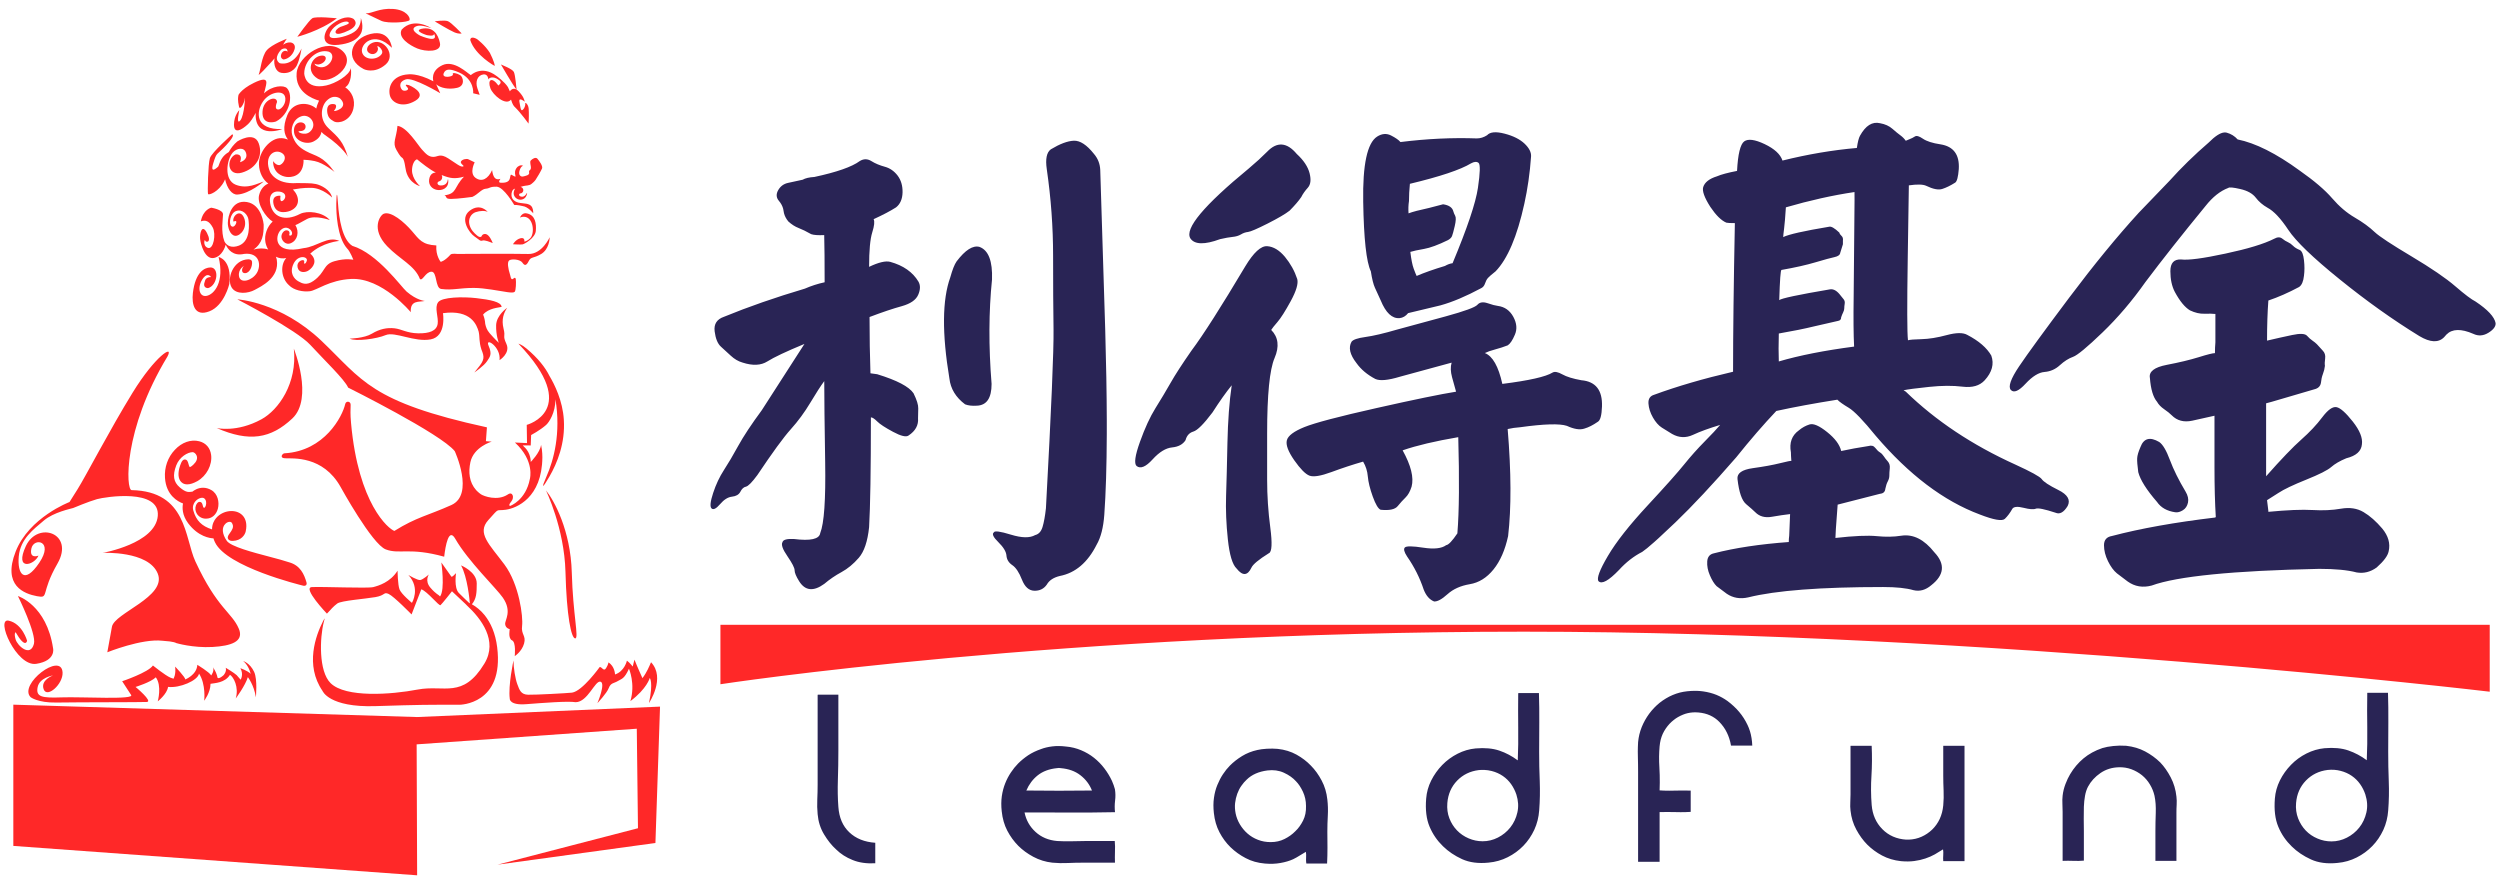 <?xml version="1.0" encoding="UTF-8"?>
<svg width="164px" height="58px" viewBox="0 0 164 58" version="1.1" xmlns="http://www.w3.org/2000/svg" xmlns:xlink="http://www.w3.org/1999/xlink">
    <title>矩形</title>
    <g id="页面-1" stroke="none" stroke-width="1" fill="none" fill-rule="evenodd">
        <g id="H5封面" transform="translate(-50, -258)">
            <g id="利得基金logo" style="mix-blend-mode: multiply;" transform="translate(50, 258)">
                <g id="编组">
                    <rect id="矩形" fill="#D8D8D8" opacity="0" x="0" y="0" width="164" height="58"></rect>
                    <path d="M83.815,49.126 C84.274,49.175 84.687,49.303 85.049,49.503 C85.413,49.706 85.731,49.947 85.998,50.228 C86.268,50.501 86.5,50.823 86.701,51.203 C86.902,51.58 87.025,51.994 87.074,52.45 C87.114,52.792 87.125,53.14 87.105,53.496 C87.085,53.856 87.074,54.213 87.074,54.564 C87.074,54.915 87.077,55.263 87.082,55.608 C87.082,55.947 87.074,56.295 87.057,56.649 L85.697,56.649 C85.684,56.575 85.677,56.493 85.676,56.403 L85.68,56.263 C85.688,56.118 85.686,55.988 85.665,55.88 C85.525,55.959 85.39,56.043 85.255,56.127 C85.12,56.214 84.977,56.292 84.831,56.365 C84.59,56.475 84.314,56.556 84.002,56.611 C83.686,56.669 83.345,56.681 82.978,56.649 C82.51,56.608 82.089,56.492 81.716,56.292 C81.343,56.098 81.01,55.857 80.72,55.576 C80.431,55.294 80.19,54.967 79.995,54.593 C79.8,54.221 79.679,53.801 79.63,53.337 C79.59,52.974 79.59,52.641 79.636,52.334 C79.679,52.026 79.754,51.745 79.86,51.49 C79.966,51.232 80.087,50.997 80.227,50.788 C80.368,50.576 80.517,50.388 80.677,50.228 C80.907,49.996 81.171,49.787 81.478,49.599 C81.782,49.413 82.117,49.28 82.487,49.199 C82.648,49.161 82.854,49.132 83.107,49.117 C83.362,49.103 83.597,49.106 83.815,49.126 Z M54.997,45.571 L54.997,49.26 C54.997,49.895 54.986,50.524 54.965,51.156 C54.945,51.785 54.954,52.38 54.997,52.931 C55.046,53.636 55.284,54.192 55.714,54.598 C56.141,55.007 56.709,55.236 57.418,55.286 L57.418,56.631 C56.85,56.66 56.354,56.591 55.932,56.417 C55.508,56.249 55.146,56.017 54.848,55.721 C54.558,55.46 54.294,55.129 54.056,54.732 C53.818,54.335 53.678,53.894 53.637,53.409 C53.606,53.099 53.6,52.777 53.614,52.452 C53.629,52.125 53.637,51.794 53.637,51.464 L53.637,45.629 C53.635,45.591 53.64,45.571 53.652,45.571 L54.997,45.571 Z M156.652,45.446 C156.672,46.093 156.68,46.737 156.675,47.38 C156.669,48.021 156.666,48.668 156.666,49.312 C156.666,49.958 156.677,50.605 156.703,51.252 C156.729,51.899 156.715,52.537 156.666,53.163 C156.634,53.618 156.528,54.045 156.345,54.445 C156.158,54.845 155.92,55.196 155.625,55.5 C155.329,55.805 154.988,56.054 154.598,56.251 C154.208,56.449 153.789,56.568 153.339,56.608 C152.67,56.678 152.088,56.602 151.6,56.379 C151.11,56.156 150.691,55.874 150.341,55.529 C149.963,55.164 149.667,54.738 149.458,54.239 C149.248,53.743 149.174,53.128 149.231,52.389 C149.263,51.974 149.372,51.577 149.561,51.197 C149.75,50.817 149.994,50.478 150.29,50.173 C150.585,49.869 150.923,49.622 151.302,49.431 C151.684,49.239 152.077,49.123 152.487,49.083 C153.095,49.03 153.617,49.08 154.047,49.228 C154.477,49.376 154.882,49.59 155.26,49.871 C155.292,49.164 155.301,48.445 155.292,47.711 C155.28,46.977 155.28,46.246 155.292,45.521 C155.286,45.469 155.292,45.446 155.301,45.446 L156.652,45.446 Z M69.924,48.972 C70.274,49.001 70.604,49.083 70.916,49.213 C71.229,49.344 71.513,49.509 71.768,49.712 C72.024,49.915 72.25,50.147 72.448,50.408 C72.649,50.672 72.812,50.944 72.944,51.226 C72.982,51.316 73.022,51.411 73.056,51.507 C73.091,51.603 73.119,51.693 73.139,51.774 C73.18,52.026 73.182,52.278 73.148,52.531 C73.119,52.774 73.116,53.027 73.145,53.279 C72.158,53.299 71.172,53.308 70.185,53.302 C69.198,53.296 68.209,53.296 67.21,53.296 C67.311,53.798 67.549,54.224 67.928,54.572 C68.306,54.92 68.779,55.12 69.347,55.17 C69.646,55.19 69.955,55.193 70.274,55.187 C70.592,55.176 70.911,55.17 71.229,55.17 L73.128,55.17 C73.148,55.39 73.154,55.625 73.142,55.872 C73.134,56.121 73.134,56.359 73.142,56.591 L71.08,56.591 C70.73,56.591 70.389,56.599 70.047,56.614 C69.709,56.631 69.37,56.623 69.032,56.591 C68.584,56.541 68.168,56.411 67.784,56.205 C67.4,55.999 67.073,55.758 66.803,55.489 C66.513,55.196 66.273,54.865 66.077,54.491 C65.882,54.117 65.762,53.694 65.713,53.221 C65.673,52.87 65.676,52.539 65.719,52.229 C65.765,51.922 65.839,51.64 65.943,51.382 C66.046,51.124 66.172,50.886 66.316,50.672 C66.459,50.454 66.617,50.263 66.786,50.089 C66.984,49.889 67.208,49.709 67.451,49.544 C67.695,49.384 67.976,49.248 68.295,49.138 C68.504,49.057 68.748,48.999 69.026,48.964 C69.304,48.929 69.606,48.932 69.924,48.972 Z M100.954,45.466 C100.974,46.113 100.982,46.754 100.977,47.395 C100.971,48.033 100.968,48.677 100.968,49.32 C100.968,49.964 100.98,50.608 101.008,51.252 C101.031,51.899 101.02,52.534 100.971,53.157 C100.939,53.61 100.833,54.033 100.65,54.433 C100.466,54.83 100.225,55.181 99.933,55.483 C99.637,55.787 99.296,56.037 98.909,56.231 C98.519,56.428 98.1,56.547 97.652,56.588 C96.984,56.657 96.405,56.582 95.917,56.362 C95.426,56.138 95.011,55.857 94.661,55.515 C94.285,55.152 93.989,54.723 93.78,54.23 C93.571,53.737 93.496,53.122 93.556,52.389 C93.588,51.977 93.697,51.58 93.886,51.203 C94.078,50.823 94.319,50.483 94.612,50.182 C94.907,49.88 95.243,49.634 95.622,49.442 C95.997,49.251 96.393,49.135 96.8,49.097 C97.406,49.045 97.928,49.094 98.355,49.239 C98.785,49.384 99.187,49.599 99.566,49.88 C99.594,49.175 99.606,48.456 99.594,47.725 C99.586,46.998 99.586,46.267 99.594,45.542 C99.594,45.492 99.597,45.466 99.609,45.466 L100.954,45.466 Z M111.125,45.32 L111.335,45.321 L111.453,45.328 L111.537,45.333 L111.656,45.347 L111.733,45.356 L111.879,45.381 L111.966,45.396 L112.12,45.432 L112.189,45.448 L112.371,45.502 L112.401,45.511 C112.47,45.534 112.537,45.558 112.602,45.585 L112.613,45.59 L112.794,45.671 L112.84,45.695 L112.977,45.766 L113.062,45.817 L113.153,45.871 L113.273,45.952 L113.322,45.985 L113.468,46.1 L113.536,46.153 L113.659,46.262 L113.736,46.33 L113.845,46.438 L113.925,46.516 L114.021,46.624 L114.092,46.704 L114.111,46.728 L114.116,46.734 L114.12,46.739 L114.14,46.765 L114.153,46.782 L114.171,46.805 L114.183,46.82 L114.186,46.824 L114.215,46.86 L114.23,46.879 L114.247,46.901 L114.267,46.93 L114.285,46.957 L114.325,47.015 L114.333,47.026 L114.344,47.042 L114.39,47.109 L114.393,47.114 L114.403,47.131 L114.46,47.227 L114.461,47.228 L114.469,47.242 L114.519,47.326 L114.53,47.348 L114.535,47.357 L114.591,47.467 L114.599,47.481 L114.616,47.516 L114.636,47.554 L114.668,47.627 L114.693,47.684 L114.7,47.7 L114.723,47.754 L114.734,47.785 L114.761,47.863 L114.787,47.937 L114.793,47.954 L114.797,47.964 L114.821,48.053 L114.843,48.135 L114.855,48.18 L114.869,48.252 L114.883,48.325 L114.901,48.417 L114.902,48.428 L114.907,48.462 L114.915,48.526 L114.932,48.659 L114.933,48.679 L114.933,48.682 L114.937,48.735 L114.949,48.912 L113.554,48.912 L113.518,48.735 L113.507,48.682 L113.506,48.679 L113.501,48.659 L113.463,48.526 L113.445,48.462 L113.433,48.428 L113.429,48.417 L113.396,48.325 L113.37,48.252 L113.34,48.185 L113.338,48.18 L113.318,48.135 L113.281,48.053 L113.233,47.964 L113.228,47.954 L113.219,47.937 L113.179,47.863 L113.128,47.785 L113.108,47.754 L113.072,47.7 L113.062,47.684 L113.018,47.627 L112.961,47.554 L112.932,47.516 L112.901,47.481 L112.888,47.467 L112.789,47.357 L112.779,47.348 L112.756,47.326 L112.651,47.228 L112.65,47.227 L112.526,47.131 L112.504,47.114 L112.496,47.109 L112.39,47.042 L112.364,47.026 L112.347,47.015 L112.234,46.957 L112.181,46.93 L112.108,46.901 L112.053,46.879 L112.006,46.86 L111.886,46.824 L111.872,46.82 L111.822,46.805 L111.71,46.782 L111.628,46.765 L111.526,46.752 L111.426,46.739 L111.329,46.734 L111.214,46.728 L111.043,46.734 L110.997,46.739 L110.877,46.752 L110.808,46.765 L110.717,46.782 L110.632,46.805 L110.576,46.82 L110.561,46.824 L110.463,46.86 L110.411,46.879 L110.361,46.901 L110.295,46.93 L110.234,46.957 L110.125,47.015 L110.104,47.026 L110.074,47.042 L109.966,47.109 L109.958,47.114 L109.931,47.131 C109.886,47.162 109.843,47.194 109.803,47.227 L109.802,47.228 L109.785,47.242 L109.684,47.326 L109.658,47.348 L109.649,47.357 L109.536,47.467 L109.522,47.481 L109.492,47.516 L109.459,47.554 L109.396,47.627 L109.354,47.684 L109.342,47.7 L109.302,47.754 L109.279,47.785 L109.23,47.863 L109.183,47.937 L109.172,47.955 L109.167,47.964 L109.121,48.053 L109.078,48.135 L109.058,48.185 L109.031,48.252 L109.002,48.325 L108.974,48.417 L108.971,48.428 L108.96,48.462 L108.941,48.526 L108.914,48.659 L108.91,48.679 L108.909,48.682 L108.898,48.735 L108.876,48.911 L108.87,48.955 L108.867,48.995 L108.847,49.286 C108.841,49.398 108.838,49.512 108.836,49.627 L108.836,49.642 L108.839,49.979 L108.846,50.136 L108.856,50.341 L108.868,50.634 L108.877,50.835 C108.886,51.167 108.884,51.505 108.87,51.849 L109.032,51.857 L109.174,51.864 L109.194,51.865 C109.304,51.868 109.416,51.87 109.529,51.87 L109.817,51.865 L109.874,51.864 L110.395,51.857 L110.91,51.864 L110.91,53.259 L110.737,53.267 L110.607,53.273 L110.585,53.274 L110.25,53.279 L109.963,53.274 L109.906,53.273 L109.385,53.267 L108.87,53.273 L108.87,56.533 L107.459,56.533 L107.459,50.634 L107.457,50.341 L107.455,50.136 L107.452,49.979 L107.445,49.642 L107.445,49.627 L107.44,49.317 L107.44,49.286 L107.445,48.996 L107.447,48.955 L107.457,48.735 L107.459,48.682 L107.462,48.659 L107.479,48.526 L107.488,48.462 L107.492,48.428 L107.494,48.417 L107.513,48.325 L107.527,48.252 L107.541,48.185 L107.555,48.135 L107.578,48.053 L107.602,47.964 L107.605,47.954 L107.61,47.937 L107.637,47.863 L107.665,47.785 L107.676,47.754 L107.695,47.7 L107.702,47.684 L107.727,47.627 L107.76,47.554 L107.776,47.516 L107.792,47.481 L107.798,47.467 L107.855,47.357 L107.86,47.348 L107.871,47.326 L107.915,47.242 L107.923,47.228 L107.924,47.227 L107.982,47.131 L107.992,47.114 L107.995,47.109 L108.035,47.042 L108.045,47.026 L108.053,47.015 L108.093,46.957 L108.111,46.93 L108.131,46.901 L108.146,46.879 L108.159,46.86 L108.184,46.824 L108.199,46.805 L108.217,46.782 L108.23,46.765 L108.241,46.752 L108.251,46.739 L108.255,46.734 L108.26,46.728 L108.279,46.704 L108.342,46.624 L108.439,46.516 L108.509,46.438 L108.619,46.33 L108.688,46.262 L108.815,46.153 L108.877,46.1 L109.032,45.985 L109.077,45.952 C109.145,45.905 109.215,45.86 109.287,45.817 L109.379,45.766 L109.507,45.695 L109.559,45.671 L109.734,45.59 L109.747,45.585 L109.941,45.511 L109.965,45.502 L110.146,45.448 L110.2,45.432 L110.369,45.396 L110.44,45.381 L110.619,45.356 L110.683,45.347 L110.849,45.333 L110.908,45.328 L111.098,45.321 L111.125,45.32 Z M122.782,48.926 C122.811,49.593 122.808,50.246 122.768,50.881 C122.727,51.519 122.73,52.16 122.782,52.806 C122.834,53.441 123.066,53.972 123.479,54.39 C123.892,54.81 124.414,55.039 125.045,55.08 L125.211,55.08 C125.51,55.071 125.791,55.007 126.052,54.891 C126.313,54.775 126.542,54.619 126.749,54.422 C126.953,54.224 127.119,53.992 127.245,53.723 C127.368,53.456 127.446,53.16 127.477,52.835 C127.506,52.51 127.515,52.186 127.5,51.858 C127.486,51.53 127.477,51.203 127.477,50.881 L127.477,48.926 L128.872,48.926 L128.872,56.492 L127.477,56.492 C127.466,56.362 127.466,56.228 127.477,56.089 C127.486,55.953 127.483,55.828 127.463,55.718 C127.294,55.828 127.113,55.938 126.924,56.046 C126.735,56.153 126.525,56.243 126.301,56.318 C126.078,56.394 125.834,56.449 125.576,56.483 C125.318,56.518 125.025,56.521 124.707,56.492 C124.248,56.443 123.832,56.318 123.462,56.121 C123.092,55.924 122.768,55.683 122.487,55.402 C122.217,55.129 121.979,54.801 121.775,54.424 C121.569,54.045 121.442,53.627 121.394,53.175 C121.374,53.003 121.368,52.827 121.379,52.644 C121.388,52.461 121.394,52.284 121.394,52.113 L121.394,48.975 C121.388,48.941 121.391,48.926 121.402,48.926 L122.782,48.926 Z M139.476,48.923 C139.935,48.975 140.351,49.097 140.721,49.294 C141.091,49.492 141.421,49.732 141.71,50.014 C141.971,50.286 142.201,50.614 142.402,51 C142.602,51.382 142.726,51.803 142.774,52.258 C142.795,52.429 142.8,52.606 142.789,52.789 C142.777,52.972 142.774,53.148 142.774,53.32 L142.774,56.475 L141.395,56.475 L141.395,54.52 C141.395,54.137 141.403,53.737 141.418,53.322 C141.432,52.908 141.406,52.534 141.335,52.2 C141.274,51.936 141.174,51.69 141.033,51.458 C140.896,51.226 140.721,51.026 140.517,50.857 C140.311,50.692 140.078,50.559 139.82,50.463 C139.559,50.367 139.287,50.324 138.997,50.333 C138.546,50.344 138.145,50.469 137.789,50.712 C137.434,50.956 137.161,51.255 136.972,51.609 C136.883,51.78 136.817,51.98 136.777,52.206 C136.737,52.432 136.711,52.673 136.702,52.925 C136.694,53.177 136.691,53.441 136.694,53.714 C136.699,53.987 136.702,54.259 136.702,54.532 L136.702,56.457 C136.481,56.478 136.252,56.483 136.014,56.472 C135.773,56.463 135.538,56.463 135.308,56.472 L135.308,53.259 C135.308,53.076 135.302,52.896 135.294,52.719 C135.285,52.542 135.288,52.368 135.308,52.197 C135.337,51.933 135.4,51.681 135.495,51.432 C135.589,51.185 135.692,50.968 135.801,50.788 C136.04,50.385 136.335,50.037 136.679,49.75 C137.023,49.463 137.436,49.236 137.915,49.074 C138.116,49.013 138.351,48.967 138.63,48.938 C138.905,48.909 139.186,48.903 139.476,48.923 Z M83.147,50.541 C82.576,50.614 82.117,50.814 81.779,51.147 C81.658,51.258 81.544,51.391 81.435,51.548 C81.323,51.701 81.237,51.878 81.165,52.07 C81.096,52.261 81.047,52.464 81.022,52.682 C80.999,52.899 81.01,53.128 81.059,53.369 C81.108,53.61 81.199,53.844 81.334,54.074 C81.469,54.3 81.635,54.503 81.833,54.677 C82.034,54.854 82.264,54.993 82.522,55.091 C82.78,55.193 83.058,55.242 83.359,55.242 C83.689,55.242 83.99,55.176 84.263,55.039 C84.535,54.903 84.773,54.735 84.971,54.532 C85.172,54.343 85.341,54.108 85.482,53.83 C85.622,53.552 85.686,53.233 85.674,52.87 C85.674,52.537 85.605,52.226 85.473,51.939 C85.338,51.652 85.186,51.423 85.017,51.252 C84.819,51.031 84.555,50.843 84.226,50.692 C83.896,50.541 83.537,50.492 83.147,50.541 Z M152.693,50.509 C152.122,50.579 151.649,50.814 151.268,51.205 C150.886,51.6 150.671,52.09 150.622,52.679 C150.591,53.041 150.637,53.378 150.757,53.688 C150.878,53.995 151.044,54.262 151.259,54.485 C151.474,54.709 151.729,54.883 152.025,55.007 C152.32,55.135 152.627,55.196 152.946,55.196 C153.296,55.196 153.631,55.115 153.952,54.952 C154.271,54.79 154.546,54.569 154.77,54.285 C154.994,54.004 155.149,53.673 155.235,53.299 C155.321,52.925 155.298,52.531 155.166,52.116 C155.085,51.872 154.971,51.646 154.822,51.435 C154.672,51.223 154.489,51.043 154.274,50.895 C154.059,50.747 153.818,50.64 153.548,50.57 C153.278,50.498 152.994,50.478 152.693,50.509 Z M97.184,50.506 L97.007,50.518 C96.439,50.588 95.966,50.82 95.587,51.211 C95.208,51.603 94.993,52.093 94.945,52.679 C94.916,53.041 94.959,53.375 95.079,53.682 C95.197,53.989 95.366,54.253 95.579,54.474 C95.794,54.697 96.049,54.871 96.341,54.996 C96.637,55.123 96.941,55.187 97.262,55.187 C97.612,55.187 97.945,55.106 98.263,54.944 C98.582,54.781 98.854,54.561 99.078,54.279 C99.302,53.995 99.457,53.668 99.54,53.296 C99.626,52.922 99.603,52.528 99.474,52.122 C99.393,51.878 99.279,51.652 99.13,51.44 C98.98,51.229 98.8,51.052 98.585,50.904 C98.369,50.756 98.128,50.649 97.859,50.579 C97.697,50.537 97.53,50.512 97.358,50.506 L97.184,50.506 Z M69.333,50.391 C68.825,50.443 68.407,50.599 68.077,50.86 C67.75,51.121 67.5,51.455 67.328,51.858 C68.028,51.867 68.742,51.872 69.474,51.872 C70.208,51.872 70.925,51.867 71.633,51.858 C71.473,51.455 71.22,51.121 70.87,50.852 C70.526,50.585 70.096,50.434 69.588,50.391 C69.508,50.373 69.425,50.373 69.333,50.391 Z M97.581,19.888 C97.873,19.99 98.1,20.048 98.258,20.068 C98.708,20.126 99.046,20.367 99.273,20.782 C99.5,21.199 99.534,21.591 99.376,21.956 C99.221,22.324 99.064,22.556 98.906,22.655 C98.653,22.754 98.378,22.843 98.083,22.922 C97.79,23 97.563,23.081 97.406,23.16 C97.916,23.36 98.298,24.032 98.553,25.184 C100.3,24.963 101.401,24.717 101.852,24.438 C101.989,24.36 102.202,24.398 102.486,24.557 C102.769,24.717 103.185,24.844 103.736,24.943 C104.677,25.024 105.13,25.598 105.09,26.671 C105.07,27.249 104.981,27.576 104.817,27.669 C104.502,27.887 104.209,28.037 103.934,28.116 C103.641,28.214 103.257,28.153 102.787,27.936 C102.316,27.779 101.295,27.808 99.726,28.026 C99.434,28.046 99.158,28.087 98.903,28.145 C99.138,30.981 99.147,33.324 98.932,35.168 C98.734,36.079 98.415,36.81 97.974,37.355 C97.532,37.903 97.013,38.225 96.413,38.324 C95.814,38.425 95.329,38.643 94.956,38.979 C94.583,39.315 94.288,39.475 94.073,39.455 C93.777,39.336 93.553,39.078 93.396,38.68 C93.14,37.906 92.776,37.184 92.306,36.508 C92.111,36.212 92.062,36.012 92.159,35.914 C92.257,35.815 92.661,35.818 93.367,35.928 C94.073,36.036 94.575,35.98 94.867,35.763 C95.025,35.743 95.269,35.485 95.604,34.989 C95.722,33.542 95.739,31.436 95.662,28.678 C94.15,28.936 92.934,29.223 92.013,29.542 C92.561,30.534 92.759,31.329 92.601,31.923 C92.501,32.239 92.369,32.477 92.202,32.637 C92.036,32.796 91.867,32.985 91.689,33.202 C91.511,33.42 91.138,33.498 90.57,33.44 C90.413,33.379 90.24,33.092 90.054,32.576 C89.868,32.06 89.761,31.622 89.73,31.265 C89.701,30.908 89.598,30.581 89.42,30.282 C88.735,30.479 88.043,30.708 87.346,30.966 C86.649,31.224 86.167,31.303 85.904,31.204 C85.64,31.106 85.304,30.766 84.902,30.192 C84.501,29.615 84.34,29.18 84.418,28.881 C84.495,28.583 84.88,28.295 85.565,28.017 C86.253,27.739 87.834,27.321 90.306,26.767 C92.779,26.21 94.517,25.854 95.518,25.694 C95.441,25.419 95.352,25.1 95.254,24.743 C95.157,24.383 95.145,24.067 95.226,23.789 L91.841,24.711 C91.055,24.949 90.516,24.998 90.22,24.859 C89.69,24.581 89.28,24.235 88.984,23.818 C88.551,23.264 88.445,22.797 88.66,22.42 C88.758,22.281 89.062,22.176 89.572,22.107 C90.08,22.037 90.777,21.875 91.66,21.617 L94.841,20.753 C96.078,20.413 96.772,20.161 96.918,19.993 C97.064,19.825 97.285,19.79 97.581,19.888 Z M119.862,28.345 C120.378,28.759 120.685,29.171 120.783,29.586 C121.328,29.467 121.921,29.36 122.564,29.261 C122.759,29.203 122.911,29.241 123.017,29.38 C123.123,29.519 123.227,29.618 123.324,29.676 C123.422,29.737 123.505,29.821 123.574,29.928 C123.643,30.035 123.731,30.149 123.838,30.267 C123.944,30.386 123.99,30.54 123.969,30.726 C123.949,30.914 123.941,31.071 123.941,31.198 C123.941,31.326 123.906,31.454 123.838,31.581 C123.769,31.709 123.717,31.871 123.677,32.068 C123.657,32.266 123.542,32.373 123.327,32.393 L120.55,33.104 L120.433,34.699 C120.413,35.073 120.404,35.27 120.404,35.29 C121.629,35.151 122.535,35.113 123.12,35.171 C123.703,35.229 124.239,35.221 124.727,35.142 C125.504,35.023 126.227,35.389 126.895,36.233 C127.618,37.001 127.549,37.72 126.692,38.39 C126.322,38.706 125.934,38.814 125.524,38.715 C125.057,38.579 124.394,38.509 123.536,38.509 C119.446,38.509 116.495,38.735 114.682,39.188 C114.157,39.307 113.689,39.228 113.279,38.953 L112.608,38.451 C112.45,38.295 112.304,38.06 112.169,37.744 C112.031,37.428 111.974,37.123 111.994,36.827 C112.014,36.531 112.16,36.355 112.433,36.297 C113.818,35.94 115.453,35.696 117.344,35.557 C117.344,35.418 117.352,35.282 117.372,35.142 L117.43,33.724 C117.077,33.765 116.678,33.823 116.231,33.901 C115.783,33.979 115.422,33.881 115.149,33.605 C115.032,33.489 114.831,33.31 114.55,33.075 C114.266,32.84 114.077,32.289 113.979,31.422 C113.939,31.048 114.274,30.81 114.986,30.711 C115.694,30.613 116.291,30.505 116.767,30.386 C117.246,30.267 117.493,30.218 117.513,30.238 C117.493,29.98 117.484,29.795 117.484,29.676 C117.367,29.047 117.542,28.562 118.009,28.229 C118.221,28.049 118.457,27.921 118.709,27.843 C118.961,27.765 119.346,27.93 119.862,28.345 Z M70.437,9.231 C70.85,9.213 71.292,9.501 71.763,10.095 C72.018,10.391 72.156,10.739 72.176,11.136 L72.503,21.652 C72.566,23.835 72.6,25.799 72.605,27.544 L72.605,28.474 C72.598,30.593 72.543,32.357 72.442,33.768 C72.382,34.6 72.216,35.255 71.94,35.731 C71.352,36.9 70.546,37.587 69.525,37.784 C69.112,37.883 68.828,38.071 68.67,38.35 C68.475,38.628 68.2,38.762 67.847,38.753 C67.494,38.741 67.225,38.498 67.038,38.022 C66.852,37.546 66.64,37.23 66.404,37.071 C66.169,36.911 66.043,36.703 66.023,36.444 C66.003,36.186 65.825,35.893 65.492,35.566 C65.157,35.238 65.059,35.023 65.197,34.925 C65.237,34.806 65.61,34.855 66.316,35.073 C67.021,35.29 67.552,35.302 67.905,35.102 C68.143,35.041 68.303,34.864 68.392,34.565 C68.481,34.267 68.556,33.861 68.613,33.344 C68.966,26.857 69.132,22.942 69.112,21.602 C69.092,20.262 69.083,18.653 69.083,16.78 C69.083,14.903 68.946,13.012 68.67,11.107 C68.57,10.431 68.659,9.996 68.934,9.796 C69.525,9.44 70.024,9.251 70.437,9.231 Z M57.163,10.568 C57.418,10.727 57.713,10.849 58.046,10.939 C58.379,11.029 58.657,11.223 58.884,11.519 C59.11,11.818 59.216,12.186 59.208,12.621 C59.196,13.059 59.056,13.387 58.78,13.604 C58.407,13.842 57.917,14.1 57.309,14.378 C57.386,14.518 57.358,14.808 57.22,15.243 C57.082,15.68 57.013,16.434 57.013,17.505 C57.639,17.206 58.101,17.099 58.396,17.177 C59.259,17.415 59.879,17.853 60.249,18.473 C60.387,18.711 60.381,19.001 60.235,19.337 C60.088,19.677 59.73,19.923 59.162,20.083 C58.591,20.239 57.885,20.477 57.042,20.796 C57.042,22.107 57.062,23.336 57.102,24.488 L57.544,24.549 C58.838,24.946 59.632,25.361 59.928,25.799 C60.143,26.236 60.246,26.567 60.237,26.796 C60.229,27.025 60.223,27.24 60.223,27.437 C60.26,27.892 60.054,28.269 59.604,28.568 C59.446,28.687 59.107,28.609 58.588,28.33 C58.069,28.052 57.722,27.826 57.544,27.646 C57.366,27.469 57.229,27.379 57.131,27.379 C57.131,30.833 57.091,33.234 57.013,34.583 C56.916,35.516 56.689,36.186 56.337,36.592 C55.984,36.998 55.605,37.312 55.204,37.529 C54.802,37.747 54.423,38.005 54.071,38.303 C53.362,38.817 52.814,38.759 52.421,38.124 C52.223,37.807 52.126,37.57 52.126,37.41 C52.126,37.251 51.968,36.946 51.655,36.488 C51.34,36.033 51.234,35.725 51.331,35.566 C51.371,35.406 51.618,35.337 52.068,35.357 C53.17,35.496 53.746,35.369 53.807,34.971 C54.062,34.336 54.171,32.785 54.131,30.314 C54.091,27.843 54.071,26.074 54.071,25.001 C53.835,25.32 53.531,25.793 53.158,26.416 C52.783,27.043 52.358,27.623 51.876,28.159 C51.394,28.696 50.663,29.699 49.682,31.166 C49.329,31.645 49.077,31.897 48.93,31.926 C48.784,31.955 48.661,32.071 48.563,32.268 C48.466,32.448 48.282,32.553 48.018,32.582 C47.752,32.611 47.493,32.773 47.238,33.072 C46.983,33.368 46.796,33.463 46.679,33.353 C46.561,33.246 46.596,32.906 46.782,32.341 C46.968,31.775 47.204,31.277 47.488,30.839 C47.772,30.404 48.084,29.873 48.428,29.247 C48.773,28.62 49.286,27.843 49.974,26.909 L52.771,22.562 C51.572,23.058 50.763,23.441 50.342,23.708 C49.917,23.977 49.372,24.001 48.707,23.783 C48.431,23.705 48.176,23.554 47.941,23.336 L47.293,22.742 C47.075,22.545 46.94,22.205 46.88,21.73 C46.822,21.254 47.029,20.938 47.499,20.779 C49.091,20.126 50.858,19.511 52.8,18.934 C53.213,18.754 53.643,18.615 54.096,18.517 C54.096,17.168 54.088,16.136 54.068,15.422 C53.675,15.44 53.391,15.422 53.213,15.361 C52.9,15.182 52.625,15.048 52.39,14.958 C52.154,14.868 51.928,14.723 51.713,14.526 C51.57,14.352 51.476,14.171 51.429,13.983 L51.377,13.701 C51.33,13.515 51.235,13.339 51.093,13.172 C50.918,12.966 50.904,12.731 51.05,12.473 C51.199,12.215 51.414,12.058 51.698,11.997 C51.982,11.937 52.304,11.867 52.656,11.789 C52.834,11.687 53.09,11.629 53.422,11.609 C54.894,11.293 55.886,10.945 56.397,10.568 C56.652,10.408 56.907,10.408 57.163,10.568 Z M149.71,15.649 C149.845,15.759 149.971,15.837 150.089,15.886 C150.206,15.939 150.318,16.017 150.424,16.124 C150.53,16.234 150.683,16.327 150.878,16.405 C151.015,16.484 151.101,16.704 151.141,17.07 C151.182,17.432 151.182,17.771 151.141,18.087 C151.101,18.462 150.995,18.708 150.82,18.827 C150.117,19.204 149.446,19.497 148.804,19.714 C148.746,20.503 148.718,21.379 148.718,22.345 C149.303,22.208 149.854,22.084 150.37,21.976 C150.886,21.866 151.207,21.884 151.334,22.02 C151.46,22.159 151.58,22.266 151.698,22.345 C151.816,22.426 151.913,22.504 151.99,22.582 L152.369,22.997 C152.504,23.133 152.558,23.307 152.53,23.513 C152.501,23.719 152.495,23.882 152.515,24.001 C152.495,24.18 152.452,24.357 152.383,24.534 C152.315,24.711 152.272,24.908 152.251,25.126 C152.211,25.343 152.065,25.482 151.813,25.54 L149.796,26.132 C149.134,26.329 148.755,26.437 148.657,26.457 L148.657,31.242 C149.65,30.12 150.421,29.316 150.966,28.835 C151.511,28.353 151.97,27.866 152.34,27.373 C152.71,26.883 153.023,26.66 153.275,26.709 C153.528,26.758 153.884,27.075 154.343,27.655 C154.801,28.235 154.999,28.73 154.942,29.145 C154.902,29.598 154.561,29.905 153.918,30.062 C153.491,30.238 153.161,30.433 152.926,30.639 C152.693,30.845 152.148,31.12 151.291,31.465 C150.433,31.81 149.822,32.1 149.463,32.338 C149.102,32.573 148.852,32.732 148.718,32.811 C148.755,33.086 148.784,33.321 148.804,33.518 L148.804,33.576 C150.051,33.457 151.015,33.417 151.698,33.457 C152.381,33.498 153.003,33.469 153.568,33.37 C154.136,33.272 154.626,33.344 155.045,33.591 C155.464,33.837 155.874,34.203 156.273,34.67 C156.672,35.154 156.815,35.65 156.697,36.163 C156.64,36.459 156.376,36.813 155.909,37.227 C155.501,37.523 155.062,37.631 154.595,37.552 C154.01,37.396 153.192,37.317 152.14,37.317 C146.489,37.436 142.826,37.802 141.151,38.411 C140.566,38.567 140.041,38.48 139.573,38.144 L138.871,37.613 C138.655,37.436 138.46,37.169 138.285,36.816 C138.11,36.459 138.022,36.111 138.022,35.766 C138.022,35.421 138.197,35.218 138.546,35.16 C140.417,34.667 142.677,34.264 145.327,33.948 C145.327,33.93 145.336,33.919 145.356,33.919 C145.299,32.993 145.27,31.9 145.27,30.639 L145.27,27.272 L143.81,27.597 C143.262,27.715 142.815,27.597 142.465,27.243 C142.347,27.124 142.184,26.99 141.968,26.843 C141.753,26.695 141.598,26.532 141.501,26.355 C141.248,26.06 141.091,25.538 141.033,24.789 C140.956,24.378 141.326,24.09 142.143,23.934 C142.964,23.777 143.661,23.609 144.234,23.432 C144.808,23.252 145.164,23.165 145.301,23.165 C145.301,22.91 145.31,22.675 145.33,22.458 L145.33,20.596 C145.152,20.576 144.914,20.573 144.613,20.581 C144.312,20.593 143.993,20.518 143.664,20.361 C143.331,20.164 142.998,19.761 142.668,19.149 C142.473,18.775 142.376,18.319 142.376,17.789 C142.376,17.258 142.608,17 143.076,17.02 C143.543,17.081 144.513,16.954 145.984,16.637 C147.456,16.324 148.523,15.999 149.185,15.663 C149.397,15.544 149.572,15.541 149.71,15.649 Z M123.327,8.082 C123.657,8.14 123.929,8.262 124.144,8.451 C124.357,8.639 124.532,8.781 124.669,8.88 C124.804,8.979 124.922,9.097 125.019,9.234 C125.059,9.213 125.143,9.179 125.269,9.129 C125.395,9.08 125.513,9.022 125.619,8.952 C125.725,8.883 125.9,8.932 126.144,9.1 C126.385,9.266 126.772,9.39 127.297,9.469 C128.154,9.605 128.553,10.147 128.496,11.093 C128.456,11.606 128.378,11.902 128.261,11.98 C127.948,12.177 127.664,12.316 127.412,12.395 C127.156,12.476 126.806,12.406 126.359,12.189 C126.147,12.09 125.765,12.082 125.22,12.16 L125.22,12.194 C125.217,12.445 125.194,14.025 125.148,16.93 C125.1,20.051 125.105,21.849 125.163,22.321 C125.28,22.284 125.579,22.261 126.055,22.249 C126.534,22.237 127.085,22.15 127.707,21.982 C128.332,21.814 128.78,21.811 129.052,21.968 C129.812,22.362 130.337,22.817 130.63,23.328 C130.825,23.879 130.679,24.418 130.191,24.952 C129.861,25.308 129.379,25.445 128.745,25.366 C128.111,25.288 127.377,25.291 126.54,25.381 C125.702,25.468 125.146,25.543 124.873,25.601 C124.93,25.642 124.979,25.671 125.019,25.691 C126.987,27.602 129.382,29.197 132.207,30.476 C133.24,30.949 133.814,31.265 133.931,31.422 C134.049,31.599 134.413,31.839 135.027,32.144 C135.641,32.448 135.839,32.799 135.638,33.194 C135.386,33.608 135.122,33.756 134.849,33.637 C134.129,33.399 133.696,33.312 133.55,33.37 C133.404,33.431 133.137,33.411 132.747,33.312 C132.357,33.214 132.113,33.234 132.015,33.37 C131.86,33.646 131.694,33.866 131.519,34.035 C131.341,34.203 130.796,34.107 129.881,33.753 C127.503,32.866 125.226,31.143 123.043,28.583 C122.226,27.576 121.638,26.967 121.276,26.75 C120.915,26.535 120.665,26.358 120.53,26.219 C119.03,26.457 117.694,26.703 116.526,26.959 C115.689,27.843 114.811,28.858 113.896,30.001 C112.356,31.773 111.025,33.196 109.906,34.269 C109.485,34.672 109.12,35.014 108.811,35.296 L108.521,35.557 C108.158,35.88 107.894,36.095 107.729,36.204 C107.184,36.482 106.676,36.874 106.209,37.387 C105.526,38.097 105.079,38.344 104.863,38.126 C104.729,37.947 104.932,37.396 105.477,36.471 C106.022,35.545 106.891,34.443 108.079,33.162 C109.266,31.883 110.069,30.981 110.488,30.459 C110.907,29.94 111.352,29.441 111.819,28.968 C112.287,28.496 112.628,28.13 112.843,27.875 C112.123,28.092 111.529,28.307 111.062,28.525 C110.594,28.742 110.135,28.722 109.688,28.467 L109.017,28.052 C108.802,27.916 108.607,27.692 108.432,27.388 C108.257,27.08 108.159,26.776 108.139,26.471 C108.119,26.164 108.245,25.973 108.518,25.894 C110.018,25.343 111.742,24.839 113.689,24.386 C113.689,21.866 113.729,18.615 113.807,14.636 C113.514,14.636 113.328,14.628 113.25,14.607 C112.918,14.468 112.568,14.123 112.198,13.572 C111.808,12.963 111.653,12.528 111.73,12.273 C111.828,11.96 112.129,11.722 112.637,11.565 C112.909,11.446 113.345,11.33 113.95,11.212 C114.008,10.11 114.165,9.466 114.418,9.277 C114.673,9.089 115.121,9.15 115.763,9.454 C116.406,9.762 116.793,10.118 116.931,10.533 C118.586,10.121 120.212,9.846 121.81,9.706 C121.867,9.312 121.936,9.048 122.013,8.909 C122.383,8.239 122.819,7.964 123.327,8.082 Z M83.13,16.15 C83.54,16.179 83.927,16.414 84.292,16.849 C84.653,17.287 84.923,17.771 85.1,18.308 C85.178,18.607 85.034,19.088 84.673,19.752 C84.309,20.416 84.019,20.874 83.804,21.121 C83.589,21.37 83.451,21.544 83.391,21.643 C83.861,22.118 83.936,22.733 83.612,23.487 C83.288,24.241 83.124,25.888 83.124,28.429 L83.124,31.465 C83.124,32.518 83.193,33.565 83.331,34.606 C83.468,35.647 83.437,36.21 83.242,36.288 C82.576,36.703 82.192,37.022 82.094,37.239 C81.839,37.773 81.515,37.793 81.122,37.297 C80.847,37.039 80.657,36.404 80.548,35.392 C80.439,34.38 80.402,33.428 80.431,32.535 C80.462,31.642 80.491,30.476 80.52,29.038 C80.551,27.599 80.643,26.347 80.801,25.274 C80.428,25.732 80.006,26.326 79.536,27.06 C78.968,27.814 78.549,28.232 78.285,28.31 C78.021,28.388 77.849,28.577 77.772,28.875 C77.594,29.154 77.301,29.31 76.888,29.351 C76.475,29.392 76.048,29.653 75.606,30.14 C75.164,30.627 74.817,30.769 74.562,30.572 C74.384,30.412 74.459,29.882 74.783,28.98 C75.107,28.075 75.446,27.341 75.798,26.776 C76.151,26.21 76.481,25.662 76.785,25.126 C77.089,24.589 77.545,23.885 78.153,23.012 C78.939,21.962 80.115,20.115 81.687,17.476 C82.238,16.562 82.72,16.121 83.13,16.15 Z M141.644,28.994 C141.88,29.154 142.112,29.548 142.347,30.178 C142.582,30.807 142.924,31.497 143.371,32.245 C143.526,32.503 143.58,32.744 143.532,32.97 C143.483,33.196 143.371,33.365 143.196,33.472 C143.021,33.582 142.855,33.626 142.7,33.605 C142.155,33.527 141.756,33.301 141.498,32.924 C140.815,32.138 140.405,31.488 140.27,30.975 C140.213,30.54 140.187,30.236 140.199,30.059 C140.207,29.882 140.279,29.635 140.417,29.319 C140.632,28.748 141.042,28.641 141.644,28.994 Z M64.256,16.197 C64.844,16.414 65.119,17.128 65.076,18.337 C64.861,20.442 64.85,22.725 65.048,25.184 C65.048,26.118 64.724,26.593 64.075,26.613 C63.76,26.634 63.505,26.602 63.309,26.524 C62.701,26.068 62.357,25.503 62.28,24.827 C61.789,21.869 61.809,19.659 62.34,18.189 C62.478,17.693 62.615,17.345 62.753,17.148 C63.324,16.397 63.823,16.078 64.256,16.197 Z M145.993,8.689 L146.073,8.703 C146.357,8.781 146.595,8.929 146.79,9.147 C147.96,9.385 149.314,10.063 150.852,11.185 C151.807,11.855 152.518,12.461 152.986,13.004 C153.453,13.546 153.952,13.969 154.477,14.274 C155.002,14.578 155.441,14.9 155.791,15.234 C156.084,15.509 156.884,16.037 158.189,16.814 C159.491,17.592 160.452,18.247 161.066,18.778 C161.68,19.308 162.124,19.645 162.397,19.781 C163.194,20.312 163.633,20.784 163.711,21.193 C163.731,21.411 163.573,21.623 163.243,21.828 C162.913,22.034 162.58,22.058 162.251,21.901 C161.45,21.552 160.862,21.566 160.486,21.947 L160.332,22.121 C159.963,22.497 159.423,22.471 158.714,22.049 C156.981,20.985 155.237,19.743 153.485,18.325 C151.729,16.907 150.605,15.823 150.109,15.074 C149.613,14.326 149.159,13.845 148.749,13.627 C148.437,13.45 148.178,13.23 147.975,12.963 C147.768,12.696 147.433,12.508 146.965,12.401 C146.498,12.293 146.234,12.27 146.176,12.328 C145.649,12.525 145.152,12.92 144.685,13.511 C143.165,15.364 141.848,17.029 140.738,18.505 C139.863,19.746 138.922,20.848 137.918,21.814 C136.914,22.78 136.272,23.31 135.991,23.409 C135.707,23.51 135.42,23.69 135.127,23.957 C134.838,24.224 134.499,24.372 134.121,24.401 C133.742,24.43 133.326,24.688 132.879,25.169 C132.431,25.654 132.11,25.79 131.915,25.584 C131.72,25.378 131.898,24.859 132.454,24.032 C133.011,23.206 134.101,21.71 135.727,19.543 C137.353,17.377 138.876,15.518 140.299,13.961 L142.316,11.864 C143.096,10.997 143.953,10.159 144.888,9.353 C145.304,8.935 145.642,8.713 145.907,8.69 L145.993,8.689 Z M121.655,12.598 C120.212,12.812 118.712,13.149 117.154,13.601 C117.114,14.233 117.074,14.694 117.037,14.99 C116.999,15.286 116.979,15.475 116.979,15.553 C117.329,15.376 118.333,15.15 119.988,14.874 C120.123,14.834 120.347,14.961 120.659,15.257 C120.679,15.335 120.728,15.408 120.806,15.477 C120.883,15.547 120.915,15.651 120.895,15.788 L120.895,16.023 L120.72,16.585 C120.702,16.724 120.576,16.817 120.341,16.867 C120.109,16.916 119.693,17.029 119.099,17.206 C118.505,17.383 117.76,17.551 116.865,17.708 C116.807,17.708 116.758,18.369 116.718,19.688 C116.853,19.572 117.963,19.334 120.048,18.981 C120.284,18.943 120.516,19.079 120.751,19.395 C120.809,19.474 120.872,19.552 120.941,19.63 C121.006,19.709 121.032,19.807 121.012,19.926 C120.992,20.045 120.984,20.144 120.984,20.222 C120.984,20.303 120.961,20.39 120.912,20.489 C120.863,20.587 120.82,20.695 120.78,20.813 C120.78,20.953 120.711,21.031 120.576,21.051 L119.027,21.405 C118.385,21.562 117.605,21.721 116.69,21.878 C116.67,22.588 116.67,23.2 116.69,23.711 C118.035,23.316 119.681,22.991 121.629,22.736 C121.589,21.947 121.58,20.866 121.6,19.485 C121.617,18.108 121.638,15.991 121.658,13.134 L121.655,12.598 Z M98.699,8.767 C99.27,8.915 99.706,9.135 100.01,9.422 C100.314,9.712 100.458,9.994 100.437,10.272 C100.36,11.362 100.211,12.395 99.996,13.366 C99.525,15.509 98.897,16.985 98.111,17.8 C97.859,18 97.69,18.143 97.612,18.232 C97.532,18.322 97.469,18.441 97.42,18.589 C97.371,18.74 97.288,18.844 97.17,18.902 C96.169,19.439 95.277,19.816 94.491,20.033 L92.372,20.541 C92.214,20.741 92.027,20.848 91.812,20.869 C91.322,20.909 90.909,20.523 90.576,19.709 L90.195,18.876 C90.094,18.656 90.005,18.299 89.928,17.803 C89.632,17.188 89.466,15.666 89.426,13.233 C89.386,10.803 89.69,9.379 90.338,8.961 C90.651,8.761 90.958,8.738 91.25,8.886 C91.546,9.037 91.752,9.179 91.87,9.318 C93.617,9.1 95.286,9.022 96.875,9.08 C97.11,9.08 97.337,9.01 97.552,8.871 C97.747,8.654 98.128,8.619 98.699,8.767 Z M96.494,10.719 C95.805,11.136 94.471,11.583 92.489,12.058 C92.449,12.456 92.429,12.833 92.429,13.189 C92.389,13.447 92.38,13.714 92.4,13.996 C92.656,13.897 93.106,13.778 93.754,13.639 L94.666,13.401 C95.059,13.459 95.283,13.619 95.343,13.877 C95.363,13.955 95.404,14.051 95.461,14.158 C95.521,14.268 95.51,14.491 95.432,14.828 C95.352,15.167 95.295,15.385 95.254,15.483 C95.217,15.582 95.128,15.672 94.99,15.75 C94.345,16.066 93.817,16.26 93.416,16.33 C93.014,16.4 92.713,16.463 92.518,16.524 C92.578,17.02 92.65,17.389 92.739,17.626 C92.828,17.864 92.891,18.024 92.931,18.102 C93.442,17.884 94.061,17.664 94.787,17.447 C94.965,17.345 95.131,17.287 95.289,17.267 C96.25,14.964 96.806,13.317 96.952,12.325 C97.099,11.333 97.113,10.785 96.995,10.687 C96.875,10.588 96.709,10.6 96.494,10.719 Z M85.069,10.101 C85.522,10.516 85.8,10.939 85.909,11.365 C86.018,11.792 85.978,12.108 85.792,12.316 C85.605,12.522 85.462,12.728 85.364,12.925 C85.189,13.184 84.931,13.482 84.598,13.819 C84.323,14.036 83.841,14.317 83.156,14.665 C82.467,15.013 82.04,15.196 81.873,15.216 C81.707,15.234 81.549,15.289 81.403,15.379 C81.257,15.466 81.073,15.521 80.858,15.541 C80.643,15.562 80.368,15.611 80.035,15.689 C79.014,16.066 78.365,16.046 78.09,15.64 C77.694,15.005 78.974,13.476 81.917,11.055 C82.39,10.658 82.791,10.289 83.124,9.953 C83.772,9.277 84.421,9.327 85.069,10.101 Z" id="形状结合" fill="#292455" fill-rule="nonzero"></path>
                    <path d="M30.005,16.658 C30.005,16.658 29.634,16.611 29.554,16.701 C29.16,17.142 28.909,17.177 28.909,17.177 C28.909,17.177 28.573,16.777 28.624,16.101 C27.695,16.055 27.505,15.721 27.016,15.15 C26.527,14.581 25.644,13.819 25.166,14.025 C24.933,14.126 24.309,15.016 25.399,16.153 C26.216,17.006 27.209,17.412 27.545,18.299 C27.718,18.464 27.905,17.844 28.296,17.824 C28.691,17.803 28.529,18.905 28.947,18.957 C29.709,19.056 30.1,18.888 31.076,18.888 C31.807,18.888 32.716,19.085 33.294,19.166 C33.533,19.201 33.705,19.201 33.763,19.143 C33.846,19.065 33.864,18.491 33.835,18.296 C33.726,18.029 33.582,18.65 33.464,18.035 C33.329,17.612 33.257,17.194 33.406,17.081 C33.556,16.968 34.12,17.006 34.272,17.232 C34.422,17.458 34.537,17.423 34.687,17.122 C34.836,16.82 34.977,16.974 35.504,16.661 C36.013,16.356 36.059,15.68 36.059,15.564 C36.059,15.564 35.561,16.684 34.658,16.661 C33.648,16.635 30.005,16.658 30.005,16.658 Z M34.137,15.631 C33.821,15.715 33.651,16.023 33.651,16.023 C33.651,16.023 34.163,16.057 34.287,16.031 C34.41,16.002 35.107,15.617 35.15,15.144 C35.19,14.674 35.124,14.126 34.583,14.004 C34.295,13.92 34.149,14.178 34.108,14.274 C34.108,14.274 34.218,14.219 34.356,14.219 C35.015,14.222 35.095,15.35 34.767,15.643 C34.767,15.643 34.589,15.823 34.396,15.849 C34.399,15.852 34.454,15.547 34.137,15.631 Z M31.202,13.917 C31.49,13.822 31.818,13.807 31.996,13.903 C31.996,13.903 31.516,13.294 30.817,13.819 C30.118,14.344 30.802,15.298 31.119,15.506 C31.432,15.715 31.496,15.84 31.645,15.782 C31.795,15.727 32.146,15.878 32.324,15.947 C32.29,15.84 32.091,15.388 31.861,15.353 C31.634,15.321 31.582,15.518 31.582,15.518 C31.582,15.518 31.487,15.614 31.294,15.448 C31.102,15.283 30.869,15.074 30.788,14.703 C30.71,14.332 30.915,14.013 31.202,13.917 Z M32.454,4.327 C32.454,4.083 32.135,3.466 32.135,3.466 C31.812,2.952 31.303,2.572 31.303,2.572 C31.303,2.572 30.874,2.303 30.848,2.628 C31.168,3.625 32.454,4.327 32.454,4.327 Z M34.318,11.577 C34.18,11.612 34.008,11.499 34.071,11.238 C34.154,10.89 34.318,10.875 34.318,10.875 C34.123,10.771 33.927,10.968 33.927,10.968 C33.752,11.165 33.772,11.368 33.806,11.496 C33.841,11.623 33.806,11.6 33.657,11.522 C33.507,11.441 33.507,11.394 33.449,11.696 C33.392,11.997 33.026,11.997 32.831,11.986 C32.635,11.974 32.831,11.734 32.831,11.734 C32.454,11.858 32.339,11.56 32.281,11.159 C32.025,11.728 31.608,11.974 31.188,11.661 C30.768,11.345 31.139,10.649 31.139,10.649 C31.139,10.649 30.814,10.498 30.716,10.446 C30.615,10.397 30.316,10.446 30.238,10.597 C30.164,10.748 30.541,10.901 30.362,10.924 C30.187,10.951 29.962,10.748 29.41,10.394 C28.86,10.04 28.734,10.292 28.432,10.292 C28.129,10.292 27.954,10.115 27.681,9.811 C27.404,9.509 26.702,8.332 26.075,8.256 C26.006,9.057 25.721,9.353 26.009,9.84 C26.072,9.947 26.242,10.266 26.374,10.342 C26.544,10.437 26.576,10.988 26.639,11.232 C26.846,12.047 27.554,12.212 27.554,12.212 C27.554,12.212 27.016,11.745 27.028,11.151 C27.036,10.823 27.163,10.513 27.356,10.449 C27.646,10.687 28.184,11.122 28.59,11.319 C28.417,11.325 28.204,11.409 28.15,11.783 C28.104,12.148 28.348,12.398 28.659,12.456 C28.99,12.519 29.459,12.357 29.404,11.812 C29.398,11.748 29.387,11.707 29.367,11.826 C29.344,11.963 29.263,12.119 29.021,12.16 C28.656,12.221 28.627,11.942 28.808,11.896 C28.978,11.852 29.065,11.638 28.97,11.481 C29.542,11.71 29.836,11.751 30.437,11.591 C29.755,12.296 30.003,12.696 29.157,12.815 C29.355,12.899 29.162,13.05 29.588,13.05 C30.014,13.05 30.984,12.917 30.984,12.917 C31.349,12.757 31.591,12.398 31.864,12.38 C32.135,12.363 32.109,12.238 32.575,12.247 C33.044,12.256 33.734,13.445 33.734,13.445 C33.901,13.427 34.281,13.517 34.281,13.517 C34.658,13.563 34.98,13.996 34.98,13.996 C34.98,13.996 34.994,13.769 34.908,13.601 C34.822,13.436 34.626,13.363 34.413,13.349 C34.261,13.34 34.016,13.294 34.016,13.294 C33.357,13.126 33.553,12.505 33.685,12.421 C33.714,12.403 33.752,12.386 33.795,12.369 C33.769,12.403 33.746,12.45 33.726,12.505 C33.636,12.757 33.76,12.972 33.959,13.062 C34.169,13.157 34.488,13.094 34.574,12.717 C34.586,12.67 34.577,12.63 34.537,12.702 C34.482,12.798 34.39,12.908 34.246,12.905 C33.993,12.894 34.019,12.693 34.146,12.685 C34.304,12.676 34.41,12.447 34.249,12.308 C34.249,12.308 34.209,12.279 34.151,12.258 C34.22,12.241 34.281,12.224 34.327,12.209 C34.488,12.163 34.715,12.189 34.862,12.067 C34.888,12.044 35.04,11.931 35.13,11.803 C35.222,11.676 35.489,11.214 35.558,11.052 C35.627,10.89 35.374,10.556 35.259,10.417 C35.144,10.278 34.928,10.417 34.825,10.521 C34.721,10.626 34.848,10.881 34.825,11.04 C34.802,11.203 34.675,11.133 34.71,11.319 C34.753,11.499 34.454,11.542 34.318,11.577 Z M33.447,5.992 L33.32,5.713 C33.096,5.359 32.566,4.979 32.566,4.979 C31.588,4.246 30.886,4.93 30.886,4.93 C30.636,4.779 29.784,3.927 29.03,4.272 C28.201,4.652 28.429,5.333 28.429,5.333 C27.376,4.776 26.774,4.878 26.774,4.878 C25.747,4.945 25.445,5.684 25.572,6.244 C25.684,6.74 26.389,7.12 27.243,6.612 C28.095,6.108 26.826,5.586 26.826,5.586 C26.599,5.528 26.55,5.559 26.725,5.736 C26.901,5.913 26.53,6.012 26.4,5.913 C26.285,5.826 26.058,5.391 26.625,5.206 C27.099,5.049 28.88,6.116 28.88,6.116 L28.613,5.528 C28.883,5.771 29.433,5.89 29.985,5.762 C30.538,5.635 30.385,5.055 30.187,4.93 C29.985,4.803 29.634,4.727 29.709,4.878 C29.784,5.029 28.952,5.18 29.108,4.803 C29.234,4.501 29.531,4.495 30.112,4.753 C31.139,5.209 31.041,6.119 31.041,6.119 L31.467,6.221 C31.467,6.221 31.467,6.221 31.317,5.791 C31.168,5.362 31.317,4.933 31.717,4.881 C31.93,4.858 32.031,5.037 32.031,5.22 C32.057,5.119 32.33,4.948 32.73,5.249 C32.883,5.356 32.883,5.461 32.696,5.612 C32.255,5.006 31.968,5.232 32.169,5.789 C32.327,6.229 33.185,6.969 33.524,6.534 C33.625,6.873 33.708,6.963 33.789,7.038 C34.166,7.404 34.672,8.109 34.672,8.109 L34.687,7.856 C34.687,7.856 34.704,7.433 34.681,7.128 C34.655,6.824 34.431,6.673 34.454,6.801 C34.479,6.928 34.379,7.102 34.379,7.102 C34.154,7.43 34.154,7.076 34.077,6.696 C34.002,6.319 34.428,6.673 34.428,6.673 C34.379,6.545 34.379,6.369 34.025,5.992 C33.976,5.939 33.93,5.902 33.887,5.876 C33.881,5.818 33.806,4.927 33.711,4.724 C33.613,4.515 32.891,4.252 32.86,4.228 C32.86,4.228 33.642,5.588 33.878,5.87 C33.611,5.716 33.447,5.992 33.447,5.992 Z M25.71,3.135 C25.71,3.135 25.598,1.923 24.317,2.224 C23.04,2.529 22.551,3.854 23.865,4.536 C23.865,4.536 24.542,4.878 25.295,4.234 C25.989,3.64 25.218,2.517 24.467,2.793 C24.052,2.944 23.94,3.361 24.28,3.512 C24.616,3.663 24.881,3.321 24.769,3.094 C24.657,2.868 25.235,3.266 25.034,3.55 C24.732,3.967 23.906,3.967 23.753,3.437 C23.604,2.906 24.544,1.961 25.71,3.135 Z M37.095,37.52 C37.17,40.403 37.472,41.879 37.734,41.879 C37.992,41.879 37.584,40.325 37.509,37.555 C37.434,34.789 36.344,32.817 35.817,32.173 C35.814,32.173 37.02,34.638 37.095,37.52 Z M34.643,45.574 C34.166,45.562 34.077,45.258 33.939,44.892 C33.8,44.527 33.685,43.808 33.685,43.323 C33.685,43.323 33.326,44.979 33.441,45.84 C33.441,45.84 33.418,46.281 34.52,46.194 C35.622,46.11 37.259,45.98 37.768,46.064 C38.559,46.055 39.034,44.622 39.391,44.718 C39.748,44.814 39.189,46.128 39.189,46.128 C39.189,46.128 39.808,45.475 39.937,45.13 C40.07,44.782 40.274,44.834 40.527,44.678 C40.78,44.521 40.947,44.556 41.261,43.868 C41.261,43.868 41.693,44.86 41.353,45.994 C42.444,45.173 42.625,44.475 42.625,44.475 C42.625,44.475 42.869,44.741 42.573,46.119 C42.573,46.119 43.684,44.48 42.708,43.442 C42.605,43.68 42.429,44.118 42.144,44.486 C42.144,44.486 41.773,43.668 41.621,43.274 L41.506,43.726 C41.506,43.726 41.342,43.5 41.126,43.338 C41.126,43.338 40.973,44.037 40.346,44.245 C40.346,44.245 40.332,43.703 39.909,43.454 C39.909,43.454 39.923,43.561 39.762,43.825 C39.601,44.086 39.497,43.747 39.342,43.755 C39.342,43.755 38.205,45.345 37.524,45.437 C37.273,45.469 35.118,45.588 34.643,45.574 Z M34.548,22.872 C34.223,22.594 34.008,22.545 34.008,22.545 C38.185,26.912 34.554,27.872 34.554,27.872 L34.572,29.067 L33.78,29.029 C35.098,30.241 34.759,31.419 34.759,31.419 C34.494,32.822 33.467,33.188 33.467,33.188 C33.467,33.188 33.303,33.182 33.536,32.906 C33.769,32.628 33.625,32.216 33.314,32.437 C32.632,32.889 31.735,32.547 31.553,32.428 C31.392,32.321 31.234,32.152 31.234,32.152 C30.771,31.628 30.722,30.966 30.857,30.323 C31.07,29.316 32.255,28.971 32.255,28.971 L31.876,28.942 L31.942,28.034 C24.268,26.361 23.796,24.934 21.086,22.356 C18.396,19.796 15.568,19.636 15.568,19.636 C15.568,19.636 19.452,21.637 20.355,22.623 C21.259,23.609 22.611,24.897 22.838,25.427 C22.838,25.427 28.932,28.461 29.833,29.598 C29.833,29.598 31.142,32.442 29.611,33.13 C28.078,33.82 27.327,33.919 25.871,34.829 C25.494,34.702 23.506,33.078 23.028,27.744 C22.974,27.147 22.994,26.883 23.002,26.555 C23.011,26.315 22.694,26.277 22.646,26.506 C22.467,27.304 21.299,29.589 18.658,29.737 C18.525,29.745 18.307,30.05 18.701,30.064 C19.202,30.085 21.187,29.879 22.343,31.944 C22.343,31.944 24.406,35.702 25.307,36.041 C26.208,36.384 26.855,35.885 29.139,36.52 C29.223,35.795 29.436,34.588 29.864,35.342 C30.699,36.804 32.575,38.605 32.986,39.205 C33.613,40.116 33.113,40.667 33.139,40.945 C33.165,41.224 33.441,41.273 33.441,41.273 C33.441,41.273 33.314,41.879 33.59,42.007 C33.867,42.131 33.766,43.042 33.766,43.042 C33.766,43.042 34.229,42.749 34.379,42.218 C34.528,41.688 34.172,41.638 34.249,41.055 C34.324,40.475 34.065,38.341 33.087,37.027 C32.109,35.714 31.257,34.974 32.034,34.116 C32.811,33.257 32.486,33.539 33.188,33.437 C33.89,33.336 35.556,32.657 35.579,30.004 C35.579,30.004 35.587,29.6 35.495,29.183 C35.426,29.696 34.816,30.305 34.816,30.305 C34.816,30.305 34.842,29.725 34.39,29.319 C34.336,29.264 34.292,29.218 34.292,29.218 L34.816,29.221 L34.842,28.539 C34.842,28.539 35.417,28.235 35.82,27.881 C36.019,27.707 36.433,27.08 36.439,26.196 C36.801,28.426 36.327,30.178 35.846,31.265 C35.486,32.083 35.579,32.065 36.036,31.274 C36.557,30.378 37.086,29.067 36.988,27.536 C36.911,26.286 36.378,25.221 36.05,24.67 C35.771,24.105 35.297,23.499 34.548,22.872 Z M17.159,27.501 C15.53,28.397 14.212,28.078 14.212,28.078 C16.356,29.018 17.766,28.774 19.176,27.452 C20.585,26.129 19.276,22.872 19.276,22.872 C19.515,25.152 18.264,26.895 17.159,27.501 Z M27.43,21.866 C26.682,21.852 26.351,21.588 25.874,21.536 C25.396,21.483 24.907,21.579 24.401,21.886 C23.894,22.197 22.939,22.214 22.939,22.214 C23.339,22.417 24.7,22.234 25.301,21.982 C25.903,21.73 27.203,22.466 28.256,22.263 C29.309,22.06 29.059,20.544 29.059,20.544 C30.917,20.289 31.277,21.333 31.401,21.756 C31.484,22.136 31.407,22.385 31.582,22.93 C31.784,23.429 31.798,23.612 31.317,24.183 L31.116,24.436 C31.116,24.436 31.743,24.006 31.945,23.702 C32.146,23.397 32.299,23.252 32.048,22.672 C31.798,22.092 32.871,22.742 32.77,23.626 C32.77,23.626 33.498,23.171 33.222,22.565 C32.946,21.959 33.182,22.159 33.032,21.553 C32.883,20.947 33.047,20.518 33.274,20.19 C33.274,20.19 32.569,20.666 32.546,21.33 C32.526,21.991 32.721,22.49 32.721,22.49 C32.721,22.49 32.471,22.263 32.12,21.857 C31.933,21.64 31.876,21.449 31.83,21.243 C31.818,21.043 31.775,20.834 31.691,20.637 C32.06,20.204 32.727,20.181 32.906,20.132 C32.883,19.798 32.132,19.659 31.254,19.558 C30.377,19.456 28.987,19.479 28.737,19.833 C28.486,20.187 28.777,20.805 28.711,21.248 C28.639,21.698 28.178,21.881 27.43,21.866 Z M30.282,2.193 C30.282,2.193 29.614,1.476 29.378,1.389 C29.142,1.302 28.518,1.401 28.518,1.401 C28.518,1.401 29.464,1.975 29.798,2.117 C30.132,2.256 30.282,2.193 30.282,2.193 Z M21.181,40.771 C20.724,41.67 19.99,43.628 21.158,45.324 C21.158,45.324 21.578,46.418 24.625,46.322 C27.672,46.226 28.04,46.229 30.141,46.232 C30.141,46.232 33.084,46.235 32.615,42.462 C32.5,41.534 32.192,40.861 31.798,40.362 C31.536,40.032 31.217,39.785 30.955,39.64 C31.251,39.284 31.274,38.907 31.274,38.269 C31.274,37.509 30.244,37.088 30.244,37.088 C30.667,37.854 30.805,39.373 30.823,39.574 C30.808,39.568 30.791,39.559 30.776,39.553 C30.664,39.449 30.365,39.165 30.1,38.898 C29.769,38.564 29.916,37.599 29.916,37.599 C29.614,37.932 29.6,37.813 29.6,37.813 L28.952,36.897 C28.952,36.897 29.208,38.672 28.869,39.127 C28.754,38.988 28.627,39.005 28.233,38.55 C27.842,38.095 28.135,37.686 28.135,37.686 C28.135,37.686 27.753,38.019 27.571,38.051 C27.39,38.08 26.789,37.718 26.789,37.718 C27.603,38.599 27.022,39.547 27.022,39.547 C27.022,39.547 26.328,38.973 26.21,38.669 C26.09,38.367 26.081,37.436 26.081,37.436 C25.598,38.199 24.841,38.422 24.481,38.515 C24.119,38.605 21.247,38.48 20.465,38.512 C19.806,38.538 21.446,40.255 21.446,40.255 L21.641,40.049 C21.641,40.049 21.866,39.779 22.128,39.588 C22.389,39.4 23.972,39.286 24.628,39.17 C25.287,39.057 25.154,38.811 25.494,38.962 C25.833,39.112 26.999,40.307 26.999,40.307 L27.637,38.657 C28.032,38.791 28.803,39.777 28.898,39.698 C28.993,39.623 29.649,38.788 29.649,38.788 L30.535,39.62 C30.558,39.649 30.587,39.678 30.627,39.716 C31.559,40.574 32.684,42.033 31.778,43.529 C30.356,45.872 29.136,44.904 27.402,45.234 C25.667,45.568 22.671,45.785 21.687,44.814 C20.896,44.034 20.974,41.847 21.241,40.803 C21.305,40.557 21.339,40.461 21.181,40.771 Z M13.738,20.422 C14.716,20.042 15.041,18.633 15.041,18.633 C15.231,17.023 14.339,16.858 14.339,16.858 C14.739,18.493 14.054,19.32 13.545,19.41 C13.039,19.5 12.915,18.775 13.346,18.224 C13.637,17.853 13.847,18.174 13.847,18.174 C13.485,18.174 13.45,18.421 13.45,18.421 C13.243,18.931 13.657,18.899 13.657,18.899 C14.29,18.708 14.397,17.525 13.795,17.545 C13.416,17.557 12.82,17.838 12.653,19.218 C12.567,19.972 12.76,20.802 13.738,20.422 Z M2.425,39.11 C3.253,39.266 2.632,38.953 3.771,36.969 C4.911,34.983 2.476,34.151 1.697,35.821 C0.92,37.491 2.266,37.074 2.525,36.447 C2.525,36.447 1.904,36.708 2.059,35.978 C2.215,35.247 3.561,35.456 2.577,36.917 C1.593,38.379 1.127,37.648 1.231,36.5 C1.334,35.351 2.203,34.722 2.876,34.148 C3.509,33.605 4.66,33.37 4.795,33.327 C4.795,33.327 5.817,32.898 6.364,32.744 C6.91,32.593 10.501,32.025 10.351,33.843 C10.202,35.661 6.74,36.268 6.74,36.268 C6.74,36.268 9.75,36.117 10.351,37.633 C10.953,39.15 7.494,40.212 7.342,41.122 C7.158,42.126 7.04,42.79 7.04,42.79 C7.04,42.79 9.295,41.879 10.651,42.033 C11.471,42.085 11.554,42.184 11.554,42.184 C11.554,42.184 12.647,42.514 13.945,42.442 C15.179,42.372 15.933,42.082 15.709,41.357 C15.697,41.319 15.683,41.282 15.665,41.241 C15.211,40.168 14.253,39.927 12.817,36.83 C12.106,35.296 12.273,32.225 8.634,32.152 C8.257,32.144 8.061,28.214 10.984,23.389 C11.43,22.559 10.187,23.342 8.7,25.758 C7.209,28.177 5.613,31.262 5.086,32.097 C4.56,32.933 4.56,32.933 4.56,32.933 C4.56,32.933 1.907,33.939 1.026,36.186 C0.146,38.431 1.596,38.953 2.425,39.11 Z M16.258,44.419 C16.258,44.419 16.667,44.933 16.785,45.745 C16.785,45.745 16.903,44.573 16.672,44.077 C16.393,43.48 15.945,43.364 15.945,43.364 C15.945,43.364 16.281,43.576 16.448,44.205 C16.212,43.976 15.769,43.837 15.769,43.837 C16.002,44.248 15.786,44.588 15.786,44.588 L15.522,44.286 C15.352,44.132 14.808,43.805 14.808,43.805 C14.886,44.069 14.661,44.298 14.661,44.298 C14.322,44.591 14.27,44.454 14.27,44.454 C14.233,44.257 14.143,44.016 13.968,43.773 C14.086,44.008 13.853,44.309 13.853,44.309 C13.746,44.095 12.944,43.613 12.944,43.613 C12.915,44.277 12.15,44.573 12.15,44.573 C12.187,44.454 11.488,43.729 11.488,43.729 C11.557,44.257 11.381,44.524 11.381,44.524 L11.18,44.454 C10.829,44.303 10.032,43.657 10.032,43.657 C9.73,44.112 8.015,44.689 8.015,44.689 L8.59,45.574 C8.941,45.927 5.345,45.698 4.042,45.748 C2.738,45.797 2.344,45.716 2.468,45.081 C2.589,44.446 3.478,44.309 3.478,44.309 C3.478,44.309 2.64,44.608 2.865,45.217 C3.089,45.823 4.142,44.875 4.105,44.118 C4.036,42.726 1.185,44.904 2.01,45.736 C2.01,45.736 2.474,46.107 3.691,46.087 C5.345,46.061 9.212,46.072 9.632,46.049 C10.052,46.026 8.893,45.063 8.893,45.063 C8.893,45.063 9.888,44.759 10.222,44.431 C10.636,44.991 10.348,46.009 10.348,46.009 C10.348,46.009 10.958,45.536 11.025,45.06 C11.778,45.156 12.981,44.643 13.056,44.187 C13.522,44.895 13.395,45.968 13.395,45.968 C13.395,45.968 13.81,45.426 13.81,44.857 C14.074,44.808 14.751,44.808 15.087,44.266 C15.312,44.408 15.688,45.06 15.464,45.82 C15.467,45.82 16.106,44.95 16.258,44.419 Z M10.823,31.352 C10.901,32.489 11.655,32.898 12.006,33.028 C11.954,33.286 11.937,33.782 12.342,34.325 C13.01,35.215 13.784,35.308 14.002,35.316 C14.025,35.395 14.054,35.47 14.103,35.574 C14.871,37.193 19.685,38.37 19.904,38.425 C19.904,38.425 20.016,38.448 20.079,38.385 C20.142,38.321 20.108,38.213 20.108,38.213 C19.955,37.671 19.696,37.091 18.971,36.888 C18.649,36.778 18.18,36.653 17.685,36.523 C16.612,36.241 15.139,35.856 14.877,35.479 C14.564,35.023 14.532,34.603 14.791,34.356 C14.871,34.278 14.972,34.232 15.064,34.232 C15.116,34.232 15.208,34.246 15.248,34.374 C15.346,34.58 15.228,34.765 15.079,34.971 C14.986,35.099 14.897,35.218 14.963,35.351 C15.03,35.482 15.185,35.485 15.277,35.482 C15.838,35.464 16.071,35.073 16.117,34.867 C16.232,34.354 16.097,34.04 15.962,33.869 C15.786,33.646 15.507,33.524 15.182,33.524 C14.799,33.524 14.414,33.701 14.175,33.988 C14.048,34.139 13.91,34.38 13.91,34.728 C13.231,34.516 12.869,34.148 12.682,33.495 C12.607,33.24 12.699,33.043 12.785,32.924 C12.947,32.706 13.252,32.59 13.392,32.689 C13.531,32.788 13.551,32.999 13.502,33.162 C13.47,33.26 13.421,33.321 13.384,33.312 C13.338,33.301 13.318,33.246 13.295,33.141 C13.28,33.078 13.249,32.924 13.096,32.924 C12.972,32.924 12.912,33.037 12.86,33.136 C12.783,33.33 12.808,33.544 12.926,33.721 C13.053,33.907 13.266,34.023 13.487,34.023 L13.525,34.023 C13.893,34.023 14.187,33.771 14.293,33.368 C14.402,32.947 14.29,32.39 13.861,32.147 C13.686,32.048 13.505,31.996 13.321,31.996 C12.981,31.996 12.728,32.167 12.624,32.251 C12.607,32.254 12.593,32.254 12.575,32.257 C12.397,32.277 12.221,32.341 11.787,31.967 C11.381,31.619 11.312,31.19 11.56,30.534 C11.776,29.966 12.319,29.661 12.644,29.661 L12.644,29.661 C12.716,29.664 12.846,29.745 12.903,29.896 C12.97,30.076 12.898,30.279 12.696,30.47 C12.529,30.636 12.457,30.639 12.452,30.642 C12.414,30.621 12.374,30.473 12.36,30.418 C12.328,30.302 12.285,30.143 12.127,30.143 C11.986,30.143 11.922,30.282 11.885,30.363 C11.675,30.853 11.652,31.28 11.822,31.538 C11.893,31.645 12.029,31.775 12.285,31.775 C12.472,31.775 12.693,31.703 12.944,31.564 C13.551,31.222 13.933,30.499 13.85,29.844 C13.792,29.386 13.51,29.061 13.073,28.948 C12.526,28.806 11.925,29.018 11.471,29.508 C11.01,29.989 10.774,30.665 10.823,31.352 Z M13.459,15.776 C13.482,15.921 13.919,15.947 13.58,15.289 C13.24,14.631 13.096,15.338 13.128,15.669 C13.159,16.002 13.433,17.043 14.037,16.922 C14.575,16.811 14.771,16.185 14.808,16.049 C14.943,16.347 15.28,16.826 16.019,16.655 C17.029,16.542 17.156,17.406 16.845,17.911 C16.54,18.406 15.769,18.638 15.68,18.128 C15.599,17.644 16.031,17.426 16.031,17.426 C15.873,17.519 15.772,17.913 16.068,17.919 C16.388,17.925 16.572,17.444 16.532,17.162 C16.508,17.009 16.301,17.009 16.301,17.009 C15.3,17.026 14.84,18.288 15.202,18.868 C15.504,19.349 16.293,19.247 16.707,19.018 C17.121,18.792 18.353,18.23 18.157,17.038 C18.143,16.965 18.123,16.901 18.097,16.84 C18.304,16.945 18.54,16.98 18.781,16.927 C18.779,16.93 18.776,16.933 18.77,16.936 C18.39,17.365 18.419,18.227 18.954,18.708 C19.273,19.044 19.881,19.16 20.324,19.105 C20.775,19.053 21.595,18.372 23.031,18.299 C25.062,18.195 26.947,20.48 26.947,20.48 C26.898,19.662 27.505,19.83 27.868,19.743 C27.868,19.743 27.347,19.709 26.674,19.129 C26.328,18.833 24.772,16.632 23.112,16.127 C22.459,15.718 22.24,14.375 22.171,13.329 C22.122,12.583 22.076,12.589 22.061,13.329 C22.05,13.998 22.122,15.553 22.761,16.289 C22.974,16.49 23.178,17.041 23.178,17.041 C23.178,17.041 22.697,16.919 21.938,17.136 C21.178,17.351 21.365,17.861 20.565,18.427 C20.116,18.743 19.82,18.598 19.564,18.45 C19.308,18.305 18.963,17.922 19.256,17.304 C19.558,16.672 20.223,16.835 20.125,17.113 C20.024,17.391 19.938,17.264 19.938,17.264 C19.938,17.264 20.007,17.113 19.904,17.072 C19.8,17.032 19.437,17.177 19.524,17.548 C19.61,17.919 19.996,17.873 20.177,17.78 C20.361,17.687 20.853,17.287 20.505,16.797 C20.462,16.736 20.41,16.684 20.35,16.643 C21.149,15.892 22.26,15.805 22.26,15.805 C21.498,15.457 20.79,16.191 19.915,16.278 C17.938,16.733 18.028,15.472 18.413,15.095 C18.802,14.718 19.187,15.109 19.161,15.318 C19.132,15.53 18.968,15.431 18.968,15.431 C19.078,15.112 18.816,15.112 18.816,15.112 C18.664,15.083 18.479,15.272 18.462,15.498 C18.445,15.724 18.701,16.11 19.078,15.953 C19.53,15.765 19.642,15.196 19.377,14.767 C19.567,14.7 19.812,14.532 20.157,14.358 C20.683,14.091 21.636,14.436 21.636,14.436 C21.161,13.888 20.142,13.804 19.691,14.03 C18.689,14.558 17.872,14.248 17.723,13.337 C17.573,12.427 18.361,12.502 18.589,12.656 C18.816,12.807 18.701,13.111 18.514,13.186 C18.327,13.262 18.402,12.844 18.402,12.844 C18.402,12.844 17.786,12.749 17.95,13.413 C18.143,14.199 19.04,13.83 19.04,13.83 C19.737,13.534 19.639,12.862 19.216,12.43 C19.437,12.398 19.878,12.308 20.436,12.322 C21.187,12.343 21.785,12.957 21.785,12.957 C21.673,12.447 21.063,12.148 20.726,12.073 C20.387,11.997 19.941,12.021 19.486,12.009 C18.056,12.116 17.708,11.261 17.708,11.261 C17.294,10.257 17.967,9.753 18.456,10.017 C18.945,10.284 18.531,10.832 18.307,10.832 C18.079,10.832 17.913,10.565 17.913,10.565 C17.913,11.359 18.497,11.568 18.796,11.606 C19.098,11.644 19.812,11.586 19.906,10.695 C19.915,10.623 19.915,10.55 19.909,10.481 C20.045,10.484 20.301,10.498 20.646,10.568 C21.244,10.69 21.946,11.281 21.946,11.281 C21.152,10.197 20.735,10.275 20.068,9.912 C19.587,9.651 19.325,9.367 19.17,8.857 C19.055,8.477 19.199,7.827 19.765,7.63 C20.332,7.43 20.882,8.172 20.321,8.654 C19.973,8.952 19.34,8.602 19.679,8.602 C20.019,8.602 20.053,8.372 20.047,8.288 C20.019,7.914 19.282,7.888 19.282,8.573 C19.282,9.257 20.088,9.521 20.557,9.286 C20.89,9.118 21.037,8.918 21.089,8.651 C21.213,8.799 21.322,8.857 21.322,8.857 C22.588,9.741 22.821,10.295 22.821,10.295 C22.513,9.28 22.197,9.019 21.552,8.413 C20.908,7.807 21.072,6.966 21.426,6.609 C21.903,6.131 22.312,6.464 22.312,6.464 C22.968,7.105 21.803,7.372 21.918,7.259 C22.03,7.143 22.145,6.859 21.918,6.83 C21.382,6.763 21.443,7.273 21.486,7.468 C21.532,7.662 21.613,7.807 21.903,7.964 C22.22,8.135 22.982,7.929 23.178,7.146 C23.333,6.531 23.071,6.009 22.646,5.725 C23.06,5.49 23.06,4.695 23.011,4.469 C22.936,4.948 21.978,5.481 21.405,5.606 C19.976,5.916 19.958,4.814 19.958,4.814 C19.958,3.956 20.816,3.173 21.575,3.393 C22.156,3.622 21.518,4.701 20.784,4.341 C20.632,4.266 20.632,4.165 20.632,4.165 C20.632,4.165 20.646,4.214 20.865,4.234 C21.417,4.176 21.592,3.547 21.008,3.66 C20.427,3.773 20.042,4.66 20.827,5.151 C21.613,5.644 23.474,4.272 22.47,3.344 C21.466,2.416 19.561,3.622 19.46,4.791 C19.354,6.026 20.479,6.473 20.931,6.603 C20.919,6.632 20.905,6.659 20.893,6.685 C20.827,6.827 20.778,6.969 20.747,7.12 C20.24,6.673 19.225,6.644 18.853,7.54 C18.517,8.361 18.646,8.836 18.891,9.155 C18.753,9.103 18.609,9.068 18.465,9.063 C17.731,9.025 16.969,9.962 16.986,10.777 C16.998,11.316 17.262,11.812 17.602,12.041 C17.334,12.154 17.104,12.386 16.998,12.795 C16.845,13.372 17.435,14.262 17.887,14.535 C17.53,14.857 17.323,15.417 17.412,15.892 C17.444,16.066 17.51,16.226 17.593,16.368 C17.311,16.266 16.963,16.281 16.629,16.371 C17.225,15.959 17.303,15.385 17.297,14.729 C17.297,14.729 17.19,13.416 16.195,13.253 C15.199,13.091 14.952,14.184 14.946,14.619 C14.94,14.906 15.087,15.44 15.43,15.469 C15.772,15.498 16.273,14.915 16.008,14.286 C15.743,13.656 15.205,14.207 15.317,14.541 C15.317,14.541 15.516,14.431 15.504,14.573 C15.496,14.715 15.323,14.982 15.162,14.822 C15.001,14.66 15.099,13.99 15.476,13.848 C15.919,13.682 16.261,14.106 16.298,14.402 C16.336,14.697 16.46,15.796 15.68,16.11 C15.196,16.295 14.871,16.13 14.722,15.837 C14.471,15.19 14.63,14.352 14.63,14.062 C14.63,13.746 13.856,13.624 13.856,13.624 C13.856,13.624 13.323,13.737 13.174,14.523 C13.473,14.413 13.723,14.489 13.956,14.924 C14.189,15.356 14.002,16.4 13.631,16.26 C13.272,16.121 13.433,15.628 13.459,15.776 Z M0.874,46.226 L0.874,55.492 L27.364,57.42 L27.332,48.83 L41.773,47.804 L41.851,54.332 L32.641,56.721 L42.996,55.3 L43.298,46.354 L27.35,47.038 L0.874,46.226 Z M2.379,43.547 C3.682,43.344 3.483,42.537 3.483,42.537 C3.058,39.681 1.176,39.101 1.176,39.101 C1.176,39.101 2.402,41.569 2.226,42.236 C1.987,43.141 1.139,42.355 1.023,41.943 C0.905,41.534 1.023,41.473 1.023,41.473 C1.682,42.607 1.777,42.033 1.777,42.033 C1.777,42.033 1.475,40.919 0.575,40.716 C-0.329,40.513 1.075,43.75 2.379,43.547 Z M20.482,1.201 C20.257,1.352 19.504,2.413 19.504,2.413 C19.504,2.413 21.008,2.033 22.099,1.201 C22.099,1.201 20.709,1.05 20.482,1.201 Z M27.379,3.181 C27.896,3.396 28.996,3.454 28.86,2.819 C28.728,2.184 28.368,1.734 27.649,1.891 C27.111,2.027 27.986,2.3 27.986,2.3 C27.986,2.3 28.547,2.436 28.457,2.187 C28.457,2.187 28.921,2.897 27.56,2.338 C27.56,2.338 26.737,1.92 27.356,1.705 C27.652,1.607 28.299,1.847 28.299,1.847 C28.299,1.847 27.148,1.093 26.351,1.94 C26.078,2.468 26.861,2.967 27.379,3.181 Z M14.716,11.873 C14.736,11.835 14.751,11.797 14.765,11.76 C14.894,12.354 15.217,12.786 15.571,12.763 C16.373,12.714 17.3,11.905 17.3,11.905 C16.9,12.032 16.238,12.421 15.47,12.122 C14.664,11.809 14.868,10.463 15.268,10.008 C15.516,9.727 16.022,9.605 16.146,10.057 C16.273,10.513 15.746,10.64 15.746,10.64 C15.97,10.034 15.444,10.133 15.444,10.133 C14.817,10.44 14.915,11.6 15.87,11.325 C16.822,11.046 17.274,10.237 16.972,9.405 C16.67,8.57 15.568,9.277 15.568,9.277 C15.323,9.486 15.142,9.724 15.007,9.976 C14.638,10.188 14.466,10.472 14.322,10.916 C14.322,10.916 13.744,11.51 13.988,10.719 C14.23,9.927 14.187,10.228 14.84,9.524 C15.493,8.819 15.231,8.813 15.231,8.813 C15.231,8.813 13.89,9.996 13.769,10.373 C13.649,10.75 13.608,12.606 13.646,12.722 C13.677,12.836 14.362,12.586 14.716,11.873 Z M26.869,1.314 C26.924,1.163 26.676,0.641 25.773,0.586 C24.87,0.531 24.45,0.879 23.986,0.879 C23.986,0.879 24.634,1.192 25.019,1.369 C25.448,1.563 26.817,1.465 26.869,1.314 Z M21.541,1.81 C21.437,1.929 21.19,2.349 21.328,2.657 C21.414,2.854 21.636,2.952 21.984,2.952 C22.119,2.952 22.274,2.938 22.447,2.906 C23.054,2.802 23.463,2.57 23.661,2.219 C23.906,1.789 23.67,1.178 23.67,1.178 C23.676,1.238 23.673,1.349 23.644,1.479 C23.607,1.644 23.526,1.836 23.362,1.995 C23.066,2.28 22.329,2.497 21.912,2.497 C21.78,2.497 21.687,2.468 21.644,2.413 C21.616,2.375 21.61,2.32 21.624,2.251 C21.725,1.804 22.372,1.412 22.712,1.412 C22.778,1.412 22.827,1.427 22.856,1.456 C22.87,1.47 22.89,1.494 22.884,1.514 C22.87,1.581 22.663,1.65 22.528,1.697 C22.456,1.717 22.387,1.74 22.335,1.763 C22.159,1.839 21.987,2.004 22.013,2.123 C22.021,2.161 22.053,2.222 22.182,2.222 C22.277,2.222 22.415,2.19 22.588,2.123 C23.048,1.952 23.296,1.76 23.327,1.552 C23.353,1.363 23.192,1.241 23.181,1.233 C23.071,1.172 22.948,1.14 22.812,1.14 C22.3,1.143 21.725,1.601 21.541,1.81 Z M15.349,8.178 C15.349,8.802 15.832,8.549 16.275,8.14 C16.434,7.993 16.612,7.714 16.776,7.398 C16.776,7.418 16.77,7.436 16.77,7.456 C16.721,9.173 18.525,8.465 18.525,8.465 C16.73,8.538 16.776,7.34 17.262,6.644 C17.688,6.035 18.537,5.893 18.687,6.311 C18.836,6.737 18.474,7.152 18.298,7.178 C17.93,7.23 18.174,6.696 18.174,6.696 C18.174,6.241 17.271,6.493 17.222,7.302 C17.17,8.111 17.8,8.071 18.102,7.972 C19.017,7.5 19.25,6.238 18.828,5.789 C18.617,5.565 17.852,5.612 17.317,6.125 C17.346,6.032 17.369,5.957 17.38,5.899 C17.458,5.51 17.749,4.904 16.664,5.432 C15.737,5.881 15.576,6.345 15.645,6.25 C15.611,6.357 15.585,6.572 15.677,6.992 C15.732,7.279 16.025,6.798 16.065,6.447 C16.094,6.168 16.045,7.578 15.758,7.908 C15.467,8.239 15.7,7.227 15.7,7.227 C15.7,7.227 15.349,7.555 15.349,8.178 Z M17.869,3.996 C17.913,3.95 17.959,3.892 18.008,3.825 C17.93,4.289 18.114,4.727 18.456,4.779 C19.21,4.895 19.478,4.278 19.478,4.278 C19.694,3.817 19.78,3.187 19.78,3.187 C19.21,4.426 18.344,4.144 18.344,4.144 C17.878,3.822 18.448,3.257 18.448,3.257 C18.586,3.161 18.871,3.092 18.862,3.405 C18.819,3.3 18.534,3.283 18.448,3.561 C18.361,3.84 18.589,3.901 18.589,3.901 C18.79,3.901 19.193,3.698 19.325,3.225 C19.437,2.825 19.023,2.619 18.569,2.935 C18.675,2.755 18.764,2.607 18.813,2.543 C18.813,2.543 17.835,2.909 17.501,3.295 C17.164,3.68 17.087,4.634 16.98,4.863 C16.88,5.09 17.57,4.318 17.869,3.996 Z M47.26,40.992 L47.26,44.886 C47.26,44.886 69.708,41.438 99.967,41.438 C130.227,41.438 163.326,45.376 163.326,45.376 L163.326,40.989 L47.26,40.989 L47.26,40.992 Z" id="形状" fill="#FF2828"></path>
                </g>
            </g>
        </g>
    </g>
</svg>